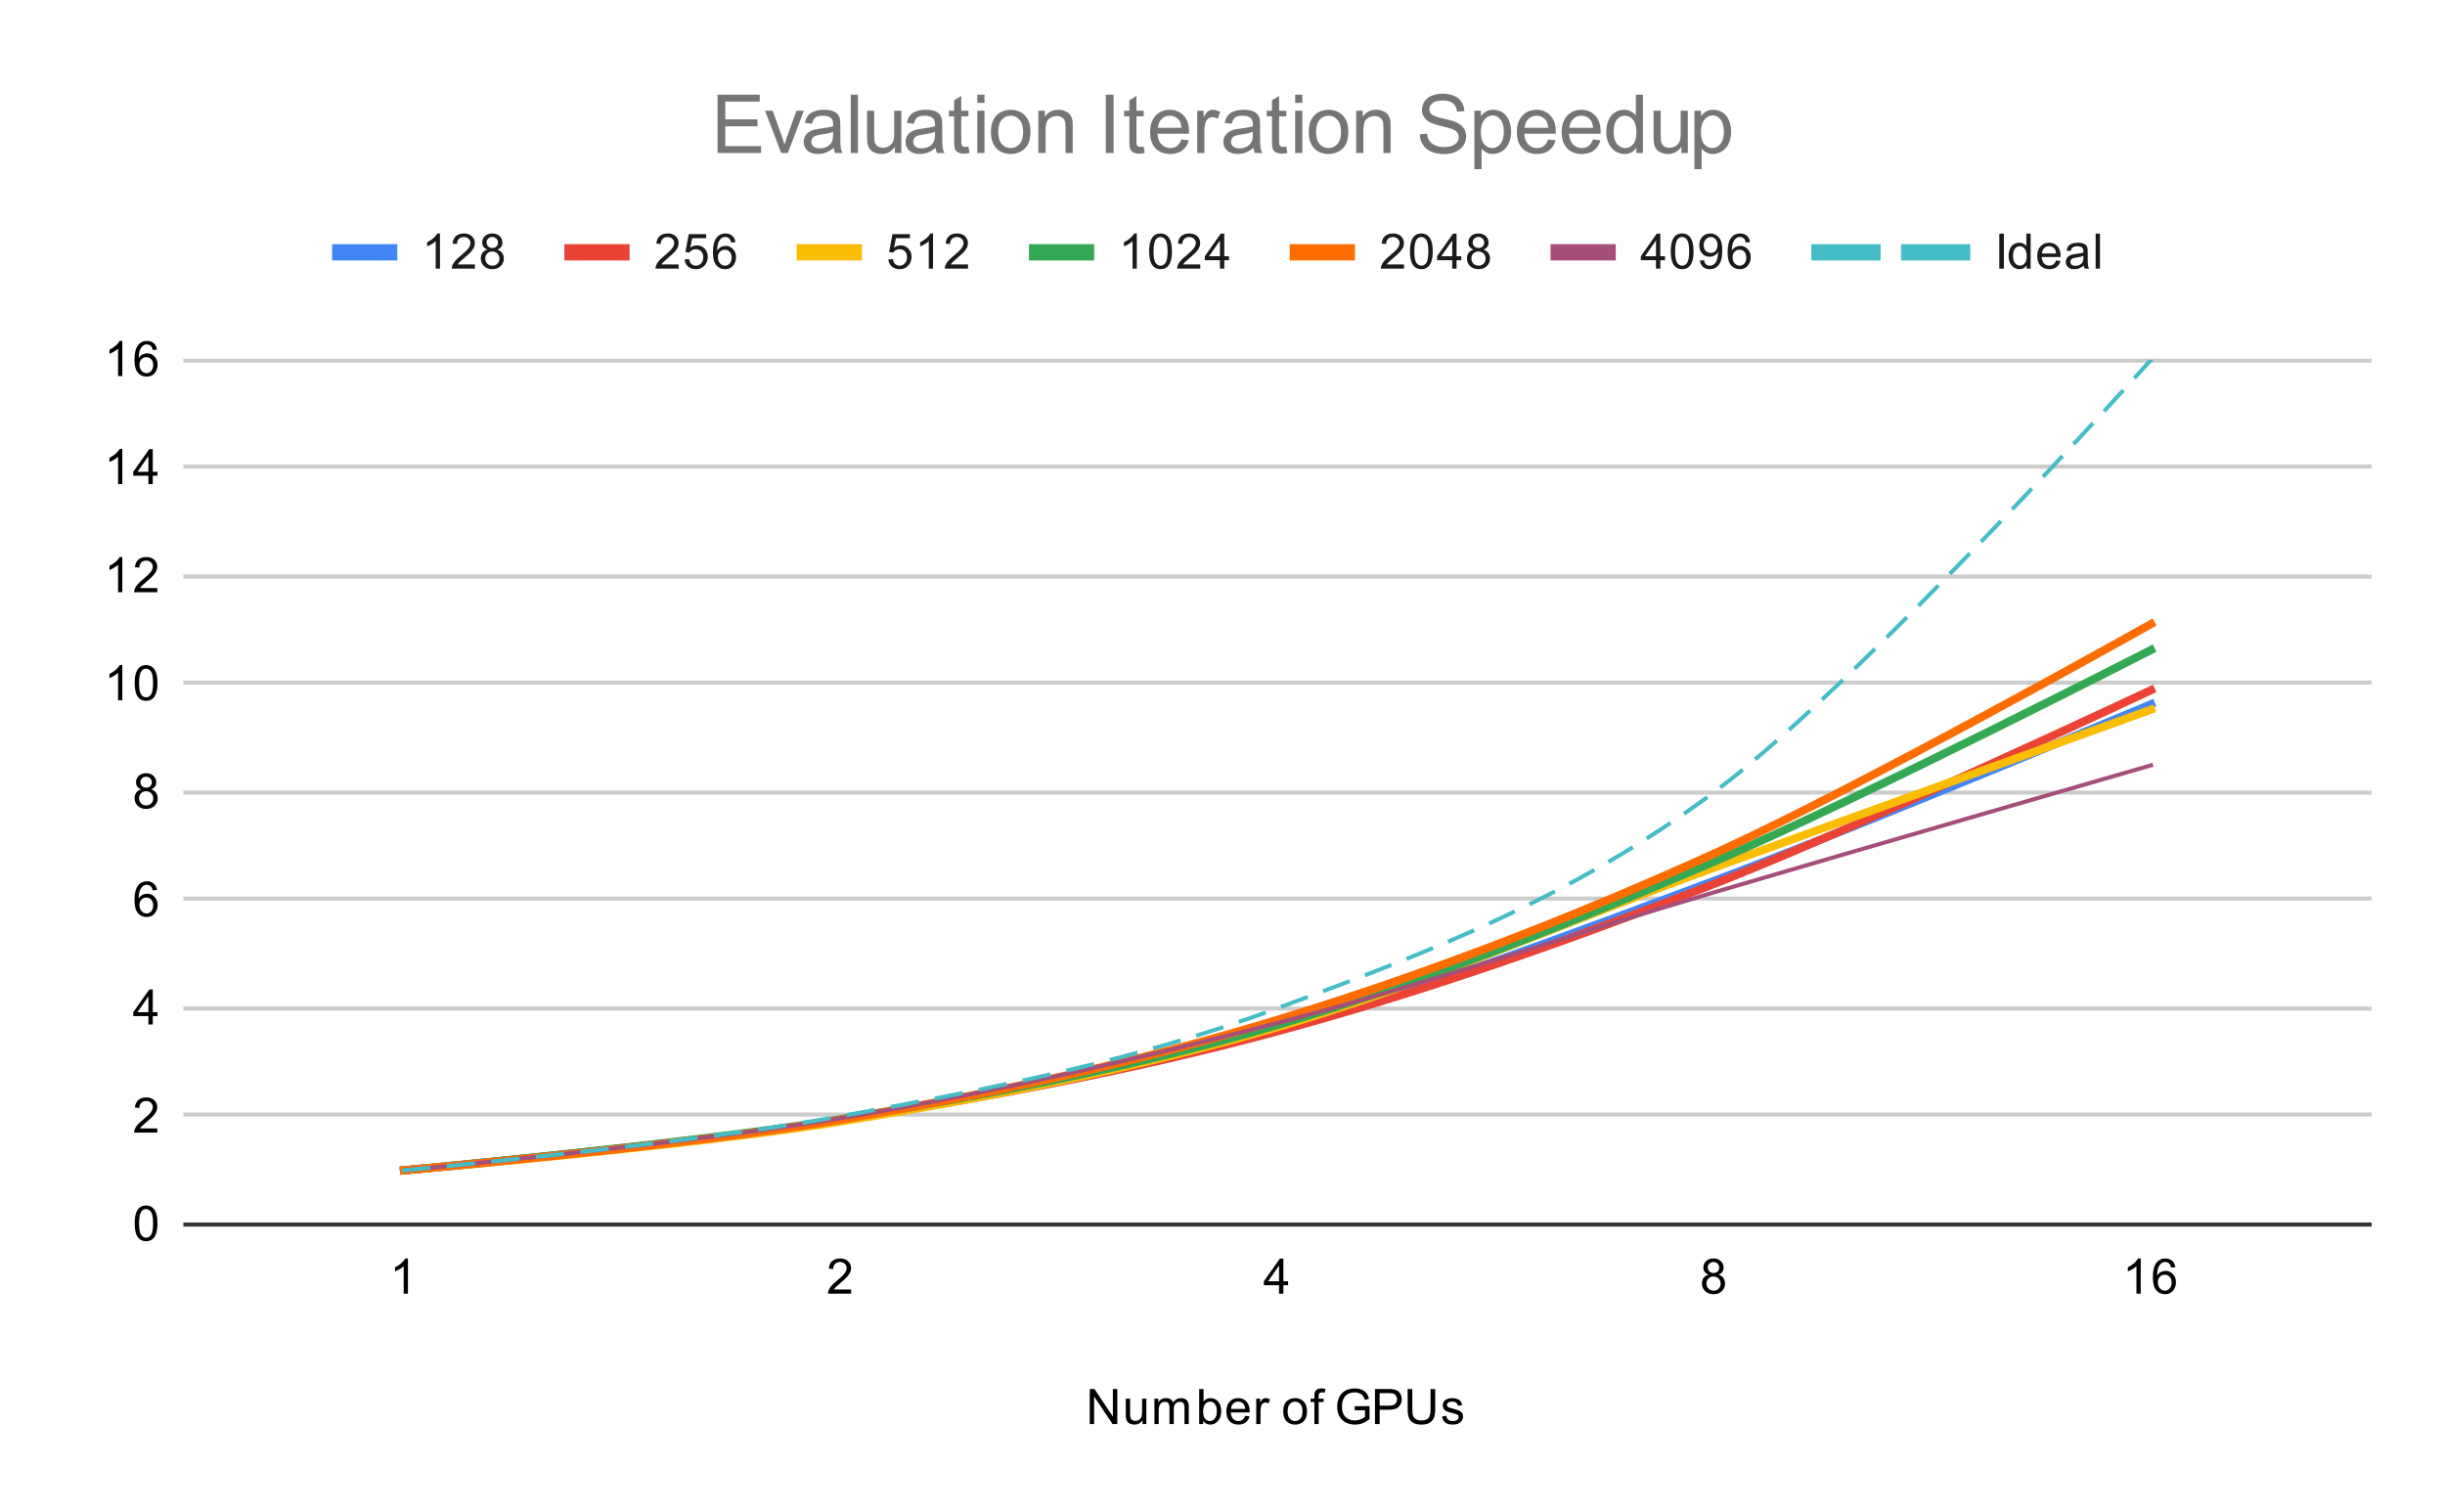 <svg version="1.1" viewBox="0.0 0.0 600.0 371.0" fill="none" stroke="none" stroke-linecap="square" stroke-miterlimit="10" width="600" height="371" xmlns:xlink="http://www.w3.org/1999/xlink" xmlns="http://www.w3.org/2000/svg"><path fill="#ffffff" d="M0 0L600.0 0L600.0 371.0L0 371.0L0 0Z" fill-rule="nonzero"/><path stroke="#333333" stroke-width="1.0" stroke-linecap="butt" d="M45.5 300.5L581.5 300.5" fill-rule="nonzero"/><path stroke="#cccccc" stroke-width="1.0" stroke-linecap="butt" d="M45.5 273.5L581.5 273.5" fill-rule="nonzero"/><path stroke="#cccccc" stroke-width="1.0" stroke-linecap="butt" d="M45.5 247.5L581.5 247.5" fill-rule="nonzero"/><path stroke="#cccccc" stroke-width="1.0" stroke-linecap="butt" d="M45.5 220.5L581.5 220.5" fill-rule="nonzero"/><path stroke="#cccccc" stroke-width="1.0" stroke-linecap="butt" d="M45.5 194.5L581.5 194.5" fill-rule="nonzero"/><path stroke="#cccccc" stroke-width="1.0" stroke-linecap="butt" d="M45.5 167.5L581.5 167.5" fill-rule="nonzero"/><path stroke="#cccccc" stroke-width="1.0" stroke-linecap="butt" d="M45.5 141.5L581.5 141.5" fill-rule="nonzero"/><path stroke="#cccccc" stroke-width="1.0" stroke-linecap="butt" d="M45.5 114.5L581.5 114.5" fill-rule="nonzero"/><path stroke="#cccccc" stroke-width="1.0" stroke-linecap="butt" d="M45.5 88.5L581.5 88.5" fill-rule="nonzero"/><clipPath id="id_0"><path d="M45.55 88.283L581.45 88.283L581.45 300.45L45.55 300.45L45.55 88.283Z" clip-rule="nonzero"/></clipPath><path stroke="#4285f4" stroke-width="2.0" stroke-linecap="butt" clip-path="url(#id_0)" d="M99.14 287.19C99.14 287.19 170.593 280.652 206.32 274.921C242.047 269.19 277.773 262.599 313.5 252.803C349.227 243.006 384.953 229.472 420.68 216.141C456.407 202.81 527.86 172.814 527.86 172.814" fill-rule="nonzero"/><path stroke="#ea4335" stroke-width="2.0" stroke-linecap="butt" clip-path="url(#id_0)" d="M99.14 287.19C99.14 287.19 170.593 280.669 206.32 274.983C242.047 269.297 277.773 262.753 313.5 253.072C349.227 243.39 384.953 230.847 420.68 216.895C456.407 202.942 527.86 169.357 527.86 169.357" fill-rule="nonzero"/><path stroke="#fbbc04" stroke-width="2.0" stroke-linecap="butt" clip-path="url(#id_0)" d="M99.14 287.19C99.14 287.19 170.593 281.062 206.32 275.21C242.047 269.358 277.773 262.46 313.5 252.076C349.227 241.692 384.953 225.896 420.68 212.907C456.407 199.917 527.86 174.14 527.86 174.14" fill-rule="nonzero"/><path stroke="#34a853" stroke-width="2.0" stroke-linecap="butt" clip-path="url(#id_0)" d="M99.14 287.19C99.14 287.19 170.593 280.589 206.32 274.644C242.047 268.7 277.773 262.058 313.5 251.521C349.227 240.984 384.953 226.762 420.68 211.424C456.407 196.086 527.86 159.493 527.86 159.493" fill-rule="nonzero"/><path stroke="#ff6d01" stroke-width="2.0" stroke-linecap="butt" clip-path="url(#id_0)" d="M99.14 287.19C99.14 287.19 170.593 280.934 206.32 274.779C242.047 268.623 277.773 261.143 313.5 250.255C349.227 239.368 384.953 225.64 420.68 209.453C456.407 193.267 527.86 153.136 527.86 153.136" fill-rule="nonzero"/><path stroke="#a64d79" stroke-width="1.0" stroke-linecap="butt" clip-path="url(#id_0)" d="M99.14 287.19C99.14 287.19 170.593 280.43 206.32 274.404C242.047 268.379 277.773 260.277 313.5 251.037C349.227 241.796 384.953 229.499 420.68 218.961C456.407 208.423 527.86 187.808 527.86 187.808" fill-rule="nonzero"/><path stroke="#46bdc6" stroke-width="1.0" stroke-linecap="butt" stroke-dasharray="6.0,5.0" clip-path="url(#id_0)" d="M99.14 287.19C99.14 287.19 170.593 280.559 206.32 273.929C242.047 267.299 277.773 260.669 313.5 247.408C349.227 234.148 384.953 220.887 420.68 194.367C456.407 167.846 527.86 88.283 527.86 88.283" fill-rule="nonzero"/><path fill="#000000" fill-opacity="0.0" clip-path="url(#id_0)" d="M102.14 287.19C102.14 288.846 100.797 290.19 99.14 290.19C97.483 290.19 96.14 288.846 96.14 287.19C96.14 285.533 97.483 284.19 99.14 284.19C100.797 284.19 102.14 285.533 102.14 287.19Z" fill-rule="nonzero"/><path fill="#000000" fill-opacity="0.0" clip-path="url(#id_0)" d="M209.32 274.921C209.32 276.578 207.977 277.921 206.32 277.921C204.663 277.921 203.32 276.578 203.32 274.921C203.32 273.264 204.663 271.921 206.32 271.921C207.977 271.921 209.32 273.264 209.32 274.921Z" fill-rule="nonzero"/><path fill="#000000" fill-opacity="0.0" clip-path="url(#id_0)" d="M316.5 252.803C316.5 254.46 315.157 255.803 313.5 255.803C311.843 255.803 310.5 254.46 310.5 252.803C310.5 251.146 311.843 249.803 313.5 249.803C315.157 249.803 316.5 251.146 316.5 252.803Z" fill-rule="nonzero"/><path fill="#000000" fill-opacity="0.0" clip-path="url(#id_0)" d="M423.68 216.141C423.68 217.798 422.337 219.141 420.68 219.141C419.023 219.141 417.68 217.798 417.68 216.141C417.68 214.484 419.023 213.141 420.68 213.141C422.337 213.141 423.68 214.484 423.68 216.141Z" fill-rule="nonzero"/><path fill="#000000" fill-opacity="0.0" clip-path="url(#id_0)" d="M530.86 172.814C530.86 174.471 529.517 175.814 527.86 175.814C526.203 175.814 524.86 174.471 524.86 172.814C524.86 171.158 526.203 169.814 527.86 169.814C529.517 169.814 530.86 171.158 530.86 172.814Z" fill-rule="nonzero"/><path fill="#000000" fill-opacity="0.0" clip-path="url(#id_0)" d="M102.14 287.19C102.14 288.846 100.797 290.19 99.14 290.19C97.483 290.19 96.14 288.846 96.14 287.19C96.14 285.533 97.483 284.19 99.14 284.19C100.797 284.19 102.14 285.533 102.14 287.19Z" fill-rule="nonzero"/><path fill="#000000" fill-opacity="0.0" clip-path="url(#id_0)" d="M209.32 274.983C209.32 276.64 207.977 277.983 206.32 277.983C204.663 277.983 203.32 276.64 203.32 274.983C203.32 273.326 204.663 271.983 206.32 271.983C207.977 271.983 209.32 273.326 209.32 274.983Z" fill-rule="nonzero"/><path fill="#000000" fill-opacity="0.0" clip-path="url(#id_0)" d="M316.5 253.072C316.5 254.729 315.157 256.072 313.5 256.072C311.843 256.072 310.5 254.729 310.5 253.072C310.5 251.415 311.843 250.072 313.5 250.072C315.157 250.072 316.5 251.415 316.5 253.072Z" fill-rule="nonzero"/><path fill="#000000" fill-opacity="0.0" clip-path="url(#id_0)" d="M423.68 216.895C423.68 218.552 422.337 219.895 420.68 219.895C419.023 219.895 417.68 218.552 417.68 216.895C417.68 215.238 419.023 213.895 420.68 213.895C422.337 213.895 423.68 215.238 423.68 216.895Z" fill-rule="nonzero"/><path fill="#000000" fill-opacity="0.0" clip-path="url(#id_0)" d="M530.86 169.357C530.86 171.014 529.517 172.357 527.86 172.357C526.203 172.357 524.86 171.014 524.86 169.357C524.86 167.7 526.203 166.357 527.86 166.357C529.517 166.357 530.86 167.7 530.86 169.357Z" fill-rule="nonzero"/><path fill="#000000" fill-opacity="0.0" clip-path="url(#id_0)" d="M102.14 287.19C102.14 288.846 100.797 290.19 99.14 290.19C97.483 290.19 96.14 288.846 96.14 287.19C96.14 285.533 97.483 284.19 99.14 284.19C100.797 284.19 102.14 285.533 102.14 287.19Z" fill-rule="nonzero"/><path fill="#000000" fill-opacity="0.0" clip-path="url(#id_0)" d="M209.32 275.21C209.32 276.867 207.977 278.21 206.32 278.21C204.663 278.21 203.32 276.867 203.32 275.21C203.32 273.553 204.663 272.21 206.32 272.21C207.977 272.21 209.32 273.553 209.32 275.21Z" fill-rule="nonzero"/><path fill="#000000" fill-opacity="0.0" clip-path="url(#id_0)" d="M316.5 252.076C316.5 253.733 315.157 255.076 313.5 255.076C311.843 255.076 310.5 253.733 310.5 252.076C310.5 250.419 311.843 249.076 313.5 249.076C315.157 249.076 316.5 250.419 316.5 252.076Z" fill-rule="nonzero"/><path fill="#000000" fill-opacity="0.0" clip-path="url(#id_0)" d="M423.68 212.907C423.68 214.563 422.337 215.907 420.68 215.907C419.023 215.907 417.68 214.563 417.68 212.907C417.68 211.25 419.023 209.907 420.68 209.907C422.337 209.907 423.68 211.25 423.68 212.907Z" fill-rule="nonzero"/><path fill="#000000" fill-opacity="0.0" clip-path="url(#id_0)" d="M530.86 174.14C530.86 175.797 529.517 177.14 527.86 177.14C526.203 177.14 524.86 175.797 524.86 174.14C524.86 172.483 526.203 171.14 527.86 171.14C529.517 171.14 530.86 172.483 530.86 174.14Z" fill-rule="nonzero"/><path fill="#000000" fill-opacity="0.0" clip-path="url(#id_0)" d="M102.14 287.19C102.14 288.846 100.797 290.19 99.14 290.19C97.483 290.19 96.14 288.846 96.14 287.19C96.14 285.533 97.483 284.19 99.14 284.19C100.797 284.19 102.14 285.533 102.14 287.19Z" fill-rule="nonzero"/><path fill="#000000" fill-opacity="0.0" clip-path="url(#id_0)" d="M209.32 274.644C209.32 276.301 207.977 277.644 206.32 277.644C204.663 277.644 203.32 276.301 203.32 274.644C203.32 272.987 204.663 271.644 206.32 271.644C207.977 271.644 209.32 272.987 209.32 274.644Z" fill-rule="nonzero"/><path fill="#000000" fill-opacity="0.0" clip-path="url(#id_0)" d="M316.5 251.521C316.5 253.178 315.157 254.521 313.5 254.521C311.843 254.521 310.5 253.178 310.5 251.521C310.5 249.864 311.843 248.521 313.5 248.521C315.157 248.521 316.5 249.864 316.5 251.521Z" fill-rule="nonzero"/><path fill="#000000" fill-opacity="0.0" clip-path="url(#id_0)" d="M423.68 211.424C423.68 213.081 422.337 214.424 420.68 214.424C419.023 214.424 417.68 213.081 417.68 211.424C417.68 209.767 419.023 208.424 420.68 208.424C422.337 208.424 423.68 209.767 423.68 211.424Z" fill-rule="nonzero"/><path fill="#000000" fill-opacity="0.0" clip-path="url(#id_0)" d="M530.86 159.493C530.86 161.15 529.517 162.493 527.86 162.493C526.203 162.493 524.86 161.15 524.86 159.493C524.86 157.836 526.203 156.493 527.86 156.493C529.517 156.493 530.86 157.836 530.86 159.493Z" fill-rule="nonzero"/><path fill="#000000" fill-opacity="0.0" clip-path="url(#id_0)" d="M102.14 287.19C102.14 288.846 100.797 290.19 99.14 290.19C97.483 290.19 96.14 288.846 96.14 287.19C96.14 285.533 97.483 284.19 99.14 284.19C100.797 284.19 102.14 285.533 102.14 287.19Z" fill-rule="nonzero"/><path fill="#000000" fill-opacity="0.0" clip-path="url(#id_0)" d="M209.32 274.779C209.32 276.435 207.977 277.779 206.32 277.779C204.663 277.779 203.32 276.435 203.32 274.779C203.32 273.122 204.663 271.779 206.32 271.779C207.977 271.779 209.32 273.122 209.32 274.779Z" fill-rule="nonzero"/><path fill="#000000" fill-opacity="0.0" clip-path="url(#id_0)" d="M316.5 250.255C316.5 251.912 315.157 253.255 313.5 253.255C311.843 253.255 310.5 251.912 310.5 250.255C310.5 248.598 311.843 247.255 313.5 247.255C315.157 247.255 316.5 248.598 316.5 250.255Z" fill-rule="nonzero"/><path fill="#000000" fill-opacity="0.0" clip-path="url(#id_0)" d="M423.68 209.453C423.68 211.11 422.337 212.453 420.68 212.453C419.023 212.453 417.68 211.11 417.68 209.453C417.68 207.796 419.023 206.453 420.68 206.453C422.337 206.453 423.68 207.796 423.68 209.453Z" fill-rule="nonzero"/><path fill="#000000" fill-opacity="0.0" clip-path="url(#id_0)" d="M530.86 153.136C530.86 154.792 529.517 156.136 527.86 156.136C526.203 156.136 524.86 154.792 524.86 153.136C524.86 151.479 526.203 150.136 527.86 150.136C529.517 150.136 530.86 151.479 530.86 153.136Z" fill-rule="nonzero"/><path fill="#000000" fill-opacity="0.0" clip-path="url(#id_0)" d="M102.14 287.19C102.14 288.846 100.797 290.19 99.14 290.19C97.483 290.19 96.14 288.846 96.14 287.19C96.14 285.533 97.483 284.19 99.14 284.19C100.797 284.19 102.14 285.533 102.14 287.19Z" fill-rule="nonzero"/><path fill="#000000" fill-opacity="0.0" clip-path="url(#id_0)" d="M209.32 274.404C209.32 276.061 207.977 277.404 206.32 277.404C204.663 277.404 203.32 276.061 203.32 274.404C203.32 272.747 204.663 271.404 206.32 271.404C207.977 271.404 209.32 272.747 209.32 274.404Z" fill-rule="nonzero"/><path fill="#000000" fill-opacity="0.0" clip-path="url(#id_0)" d="M316.5 251.037C316.5 252.694 315.157 254.037 313.5 254.037C311.843 254.037 310.5 252.694 310.5 251.037C310.5 249.38 311.843 248.037 313.5 248.037C315.157 248.037 316.5 249.38 316.5 251.037Z" fill-rule="nonzero"/><path fill="#000000" fill-opacity="0.0" clip-path="url(#id_0)" d="M423.68 218.961C423.68 220.618 422.337 221.961 420.68 221.961C419.023 221.961 417.68 220.618 417.68 218.961C417.68 217.304 419.023 215.961 420.68 215.961C422.337 215.961 423.68 217.304 423.68 218.961Z" fill-rule="nonzero"/><path fill="#000000" fill-opacity="0.0" clip-path="url(#id_0)" d="M530.86 187.808C530.86 189.465 529.517 190.808 527.86 190.808C526.203 190.808 524.86 189.465 524.86 187.808C524.86 186.152 526.203 184.808 527.86 184.808C529.517 184.808 530.86 186.152 530.86 187.808Z" fill-rule="nonzero"/><path fill="#000000" fill-opacity="0.0" clip-path="url(#id_0)" d="M102.14 287.19C102.14 288.846 100.797 290.19 99.14 290.19C97.483 290.19 96.14 288.846 96.14 287.19C96.14 285.533 97.483 284.19 99.14 284.19C100.797 284.19 102.14 285.533 102.14 287.19Z" fill-rule="nonzero"/><path fill="#000000" fill-opacity="0.0" clip-path="url(#id_0)" d="M209.32 273.929C209.32 275.586 207.977 276.929 206.32 276.929C204.663 276.929 203.32 275.586 203.32 273.929C203.32 272.272 204.663 270.929 206.32 270.929C207.977 270.929 209.32 272.272 209.32 273.929Z" fill-rule="nonzero"/><path fill="#000000" fill-opacity="0.0" clip-path="url(#id_0)" d="M316.5 247.408C316.5 249.065 315.157 250.408 313.5 250.408C311.843 250.408 310.5 249.065 310.5 247.408C310.5 245.751 311.843 244.408 313.5 244.408C315.157 244.408 316.5 245.751 316.5 247.408Z" fill-rule="nonzero"/><path fill="#000000" fill-opacity="0.0" clip-path="url(#id_0)" d="M423.68 194.367C423.68 196.024 422.337 197.367 420.68 197.367C419.023 197.367 417.68 196.024 417.68 194.367C417.68 192.71 419.023 191.367 420.68 191.367C422.337 191.367 423.68 192.71 423.68 194.367Z" fill-rule="nonzero"/><path fill="#000000" fill-opacity="0.0" clip-path="url(#id_0)" d="M530.86 88.283C530.86 89.94 529.517 91.283 527.86 91.283C526.203 91.283 524.86 89.94 524.86 88.283C524.86 86.626 526.203 85.283 527.86 85.283C529.517 85.283 530.86 86.626 530.86 88.283Z" fill-rule="nonzero"/><path fill="#000000" d="M267.422 349.45L267.422 340.856L268.578 340.856L273.094 347.606L273.094 340.856L274.188 340.856L274.188 349.45L273.016 349.45L268.5 342.7L268.5 349.45L267.422 349.45ZM280.375 349.45L280.375 348.528Q279.641 349.591 278.391 349.591Q277.844 349.591 277.359 349.387Q276.891 349.169 276.656 348.856Q276.422 348.528 276.328 348.059Q276.266 347.762 276.266 347.075L276.266 343.231L277.328 343.231L277.328 346.684Q277.328 347.497 277.391 347.794Q277.484 348.2 277.797 348.45Q278.125 348.684 278.609 348.684Q279.078 348.684 279.484 348.45Q279.906 348.2 280.078 347.778Q280.266 347.356 280.266 346.559L280.266 343.231L281.312 343.231L281.312 349.45L280.375 349.45ZM283.297 349.45L283.297 343.231L284.234 343.231L284.234 344.106Q284.531 343.637 285.016 343.372Q285.5 343.091 286.125 343.091Q286.812 343.091 287.25 343.372Q287.703 343.653 287.875 344.169Q288.625 343.091 289.797 343.091Q290.734 343.091 291.219 343.606Q291.719 344.106 291.719 345.184L291.719 349.45L290.672 349.45L290.672 345.528Q290.672 344.903 290.562 344.622Q290.469 344.341 290.203 344.169Q289.938 343.997 289.562 343.997Q288.906 343.997 288.469 344.434Q288.047 344.872 288.047 345.841L288.047 349.45L286.984 349.45L286.984 345.403Q286.984 344.7 286.719 344.356Q286.469 343.997 285.891 343.997Q285.438 343.997 285.062 344.231Q284.688 344.466 284.516 344.919Q284.344 345.372 284.344 346.216L284.344 349.45L283.297 349.45ZM295.266 349.45L294.281 349.45L294.281 340.856L295.344 340.856L295.344 343.919Q296.016 343.091 297.047 343.091Q297.625 343.091 298.125 343.325Q298.641 343.544 298.969 343.966Q299.312 344.387 299.5 344.981Q299.688 345.575 299.688 346.247Q299.688 347.841 298.891 348.716Q298.094 349.591 297.0 349.591Q295.891 349.591 295.266 348.669L295.266 349.45ZM295.25 346.294Q295.25 347.403 295.562 347.903Q296.062 348.716 296.906 348.716Q297.594 348.716 298.094 348.122Q298.609 347.528 298.609 346.325Q298.609 345.106 298.125 344.528Q297.641 343.95 296.953 343.95Q296.266 343.95 295.75 344.559Q295.25 345.153 295.25 346.294ZM305.547 347.45L306.641 347.575Q306.391 348.528 305.688 349.059Q304.984 349.591 303.906 349.591Q302.547 349.591 301.734 348.747Q300.938 347.903 300.938 346.387Q300.938 344.825 301.75 343.966Q302.562 343.091 303.844 343.091Q305.094 343.091 305.875 343.934Q306.672 344.778 306.672 346.325Q306.672 346.419 306.672 346.606L302.031 346.606Q302.094 347.637 302.609 348.184Q303.125 348.716 303.906 348.716Q304.484 348.716 304.891 348.419Q305.312 348.106 305.547 347.45ZM302.094 345.747L305.562 345.747Q305.5 344.95 305.172 344.559Q304.656 343.95 303.859 343.95Q303.125 343.95 302.625 344.434Q302.141 344.919 302.094 345.747ZM308.281 349.45L308.281 343.231L309.234 343.231L309.234 344.169Q309.594 343.512 309.891 343.309Q310.203 343.091 310.578 343.091Q311.109 343.091 311.656 343.419L311.297 344.403Q310.906 344.169 310.531 344.169Q310.172 344.169 309.891 344.387Q309.625 344.591 309.516 344.966Q309.328 345.528 309.328 346.184L309.328 349.45L308.281 349.45ZM314.906 346.341Q314.906 344.606 315.859 343.778Q316.656 343.091 317.812 343.091Q319.094 343.091 319.906 343.934Q320.734 344.762 320.734 346.247Q320.734 347.45 320.375 348.137Q320.016 348.825 319.312 349.216Q318.625 349.591 317.812 349.591Q316.516 349.591 315.703 348.762Q314.906 347.919 314.906 346.341ZM315.984 346.341Q315.984 347.528 316.5 348.122Q317.031 348.716 317.812 348.716Q318.609 348.716 319.125 348.122Q319.641 347.528 319.641 346.309Q319.641 345.153 319.109 344.559Q318.594 343.966 317.812 343.966Q317.031 343.966 316.5 344.559Q315.984 345.137 315.984 346.341ZM322.547 349.45L322.547 344.044L321.609 344.044L321.609 343.231L322.547 343.231L322.547 342.559Q322.547 341.934 322.656 341.637Q322.812 341.216 323.188 340.966Q323.578 340.716 324.266 340.716Q324.719 340.716 325.25 340.825L325.094 341.731Q324.766 341.684 324.469 341.684Q323.984 341.684 323.781 341.887Q323.594 342.091 323.594 342.653L323.594 343.231L324.812 343.231L324.812 344.044L323.594 344.044L323.594 349.45L322.547 349.45ZM332.453 346.075L332.453 345.075L336.078 345.059L336.078 348.247Q335.25 348.919 334.359 349.262Q333.469 349.591 332.531 349.591Q331.266 349.591 330.219 349.059Q329.188 348.512 328.656 347.497Q328.141 346.466 328.141 345.2Q328.141 343.934 328.656 342.856Q329.188 341.762 330.172 341.247Q331.156 340.716 332.438 340.716Q333.375 340.716 334.125 341.012Q334.875 341.309 335.297 341.856Q335.734 342.387 335.953 343.262L334.938 343.544Q334.734 342.887 334.438 342.512Q334.156 342.137 333.625 341.919Q333.094 341.684 332.453 341.684Q331.672 341.684 331.094 341.919Q330.531 342.153 330.172 342.544Q329.828 342.934 329.641 343.403Q329.312 344.2 329.312 345.122Q329.312 346.278 329.703 347.059Q330.109 347.825 330.859 348.2Q331.609 348.575 332.469 348.575Q333.203 348.575 333.906 348.294Q334.609 347.997 334.969 347.684L334.969 346.075L332.453 346.075ZM337.422 349.45L337.422 340.856L340.672 340.856Q341.516 340.856 341.969 340.934Q342.609 341.044 343.031 341.341Q343.469 341.637 343.719 342.169Q343.984 342.7 343.984 343.341Q343.984 344.434 343.281 345.2Q342.594 345.95 340.766 345.95L338.562 345.95L338.562 349.45L337.422 349.45ZM338.562 344.95L340.781 344.95Q341.891 344.95 342.344 344.544Q342.812 344.122 342.812 343.372Q342.812 342.841 342.531 342.466Q342.266 342.075 341.828 341.95Q341.531 341.872 340.766 341.872L338.562 341.872L338.562 344.95ZM351.062 340.856L352.203 340.856L352.203 345.825Q352.203 347.122 351.906 347.887Q351.609 348.637 350.844 349.122Q350.078 349.591 348.844 349.591Q347.641 349.591 346.859 349.184Q346.094 348.762 345.766 347.981Q345.438 347.184 345.438 345.825L345.438 340.856L346.578 340.856L346.578 345.809Q346.578 346.934 346.781 347.466Q347.0 347.997 347.5 348.294Q348.016 348.575 348.75 348.575Q350.0 348.575 350.531 348.012Q351.062 347.434 351.062 345.809L351.062 340.856ZM353.875 347.591L354.906 347.434Q355.0 348.059 355.391 348.387Q355.797 348.716 356.531 348.716Q357.25 348.716 357.594 348.434Q357.953 348.137 357.953 347.731Q357.953 347.372 357.641 347.169Q357.422 347.028 356.562 346.809Q355.406 346.512 354.953 346.309Q354.516 346.091 354.281 345.716Q354.047 345.341 354.047 344.872Q354.047 344.466 354.234 344.106Q354.422 343.747 354.75 343.512Q355.0 343.341 355.422 343.216Q355.844 343.091 356.344 343.091Q357.062 343.091 357.609 343.309Q358.172 343.512 358.438 343.872Q358.703 344.231 358.797 344.825L357.766 344.966Q357.703 344.497 357.359 344.231Q357.031 343.95 356.406 343.95Q355.688 343.95 355.375 344.2Q355.062 344.434 355.062 344.762Q355.062 344.966 355.188 345.122Q355.328 345.294 355.594 345.403Q355.75 345.466 356.531 345.669Q357.656 345.981 358.094 346.169Q358.531 346.356 358.781 346.716Q359.031 347.075 359.031 347.622Q359.031 348.153 358.719 348.622Q358.422 349.075 357.844 349.341Q357.266 349.591 356.531 349.591Q355.312 349.591 354.672 349.091Q354.047 348.575 353.875 347.591Z" fill-rule="nonzero"/><path fill="#000000" d="M33.05 300.216Q33.05 298.684 33.362 297.762Q33.675 296.825 34.284 296.325Q34.909 295.825 35.847 295.825Q36.534 295.825 37.05 296.106Q37.581 296.387 37.925 296.919Q38.269 297.434 38.456 298.184Q38.644 298.934 38.644 300.216Q38.644 301.731 38.331 302.653Q38.034 303.575 37.409 304.091Q36.8 304.591 35.847 304.591Q34.612 304.591 33.894 303.7Q33.05 302.637 33.05 300.216ZM34.128 300.216Q34.128 302.325 34.628 303.028Q35.128 303.731 35.847 303.731Q36.581 303.731 37.066 303.028Q37.566 302.325 37.566 300.216Q37.566 298.091 37.066 297.403Q36.581 296.7 35.831 296.7Q35.112 296.7 34.675 297.309Q34.128 298.091 34.128 300.216Z" fill-rule="nonzero"/><path fill="#000000" d="M38.597 276.914L38.597 277.929L32.909 277.929Q32.909 277.554 33.034 277.195Q33.253 276.617 33.722 276.054Q34.206 275.492 35.112 274.757Q36.519 273.601 37.003 272.929Q37.503 272.257 37.503 271.664Q37.503 271.039 37.05 270.617Q36.597 270.179 35.878 270.179Q35.112 270.179 34.659 270.632Q34.206 271.085 34.191 271.898L33.112 271.789Q33.222 270.57 33.941 269.945Q34.675 269.304 35.909 269.304Q37.144 269.304 37.862 269.992Q38.581 270.679 38.581 271.695Q38.581 272.21 38.362 272.71Q38.159 273.195 37.659 273.757Q37.175 274.304 36.05 275.257Q35.097 276.054 34.816 276.351Q34.55 276.632 34.378 276.914L38.597 276.914Z" fill-rule="nonzero"/><path fill="#000000" d="M36.425 251.408L36.425 249.346L32.706 249.346L32.706 248.377L36.628 242.815L37.487 242.815L37.487 248.377L38.644 248.377L38.644 249.346L37.487 249.346L37.487 251.408L36.425 251.408ZM36.425 248.377L36.425 244.518L33.737 248.377L36.425 248.377Z" fill-rule="nonzero"/><path fill="#000000" d="M38.519 218.403L37.472 218.481Q37.331 217.856 37.081 217.575Q36.644 217.122 36.019 217.122Q35.519 217.122 35.128 217.403Q34.644 217.778 34.347 218.481Q34.066 219.169 34.05 220.45Q34.425 219.872 34.972 219.591Q35.534 219.309 36.144 219.309Q37.191 219.309 37.925 220.091Q38.675 220.872 38.675 222.091Q38.675 222.903 38.316 223.606Q37.972 224.294 37.362 224.669Q36.753 225.028 35.987 225.028Q34.659 225.028 33.831 224.059Q33.003 223.091 33.003 220.872Q33.003 218.372 33.925 217.247Q34.722 216.262 36.081 216.262Q37.097 216.262 37.737 216.841Q38.394 217.403 38.519 218.403ZM34.222 222.106Q34.222 222.653 34.441 223.153Q34.675 223.637 35.081 223.903Q35.503 224.169 35.972 224.169Q36.628 224.169 37.112 223.637Q37.597 223.091 37.597 222.169Q37.597 221.278 37.112 220.762Q36.644 220.247 35.925 220.247Q35.206 220.247 34.706 220.762Q34.222 221.278 34.222 222.106Z" fill-rule="nonzero"/><path fill="#000000" d="M34.675 193.71Q34.019 193.46 33.691 193.023Q33.378 192.57 33.378 191.96Q33.378 191.023 34.05 190.382Q34.737 189.742 35.847 189.742Q36.972 189.742 37.659 190.398Q38.347 191.054 38.347 191.992Q38.347 192.585 38.034 193.023Q37.722 193.46 37.081 193.71Q37.878 193.96 38.284 194.539Q38.691 195.117 38.691 195.914Q38.691 197.007 37.909 197.757Q37.144 198.507 35.862 198.507Q34.597 198.507 33.816 197.757Q33.034 197.007 33.034 195.882Q33.034 195.039 33.456 194.476Q33.894 193.914 34.675 193.71ZM34.456 191.914Q34.456 192.523 34.847 192.914Q35.253 193.304 35.878 193.304Q36.487 193.304 36.878 192.929Q37.269 192.539 37.269 191.976Q37.269 191.398 36.862 191.007Q36.456 190.601 35.862 190.601Q35.253 190.601 34.847 190.992Q34.456 191.382 34.456 191.914ZM34.128 195.882Q34.128 196.335 34.331 196.757Q34.55 197.179 34.972 197.414Q35.394 197.648 35.878 197.648Q36.628 197.648 37.112 197.164Q37.612 196.679 37.612 195.929Q37.612 195.164 37.112 194.664Q36.612 194.164 35.847 194.164Q35.097 194.164 34.612 194.664Q34.128 195.148 34.128 195.882Z" fill-rule="nonzero"/><path fill="#000000" d="M30.019 171.846L28.972 171.846L28.972 165.127Q28.581 165.486 27.956 165.861Q27.347 166.221 26.863 166.393L26.863 165.377Q27.738 164.955 28.394 164.377Q29.066 163.783 29.347 163.221L30.019 163.221L30.019 171.846ZM33.05 167.611Q33.05 166.08 33.362 165.158Q33.675 164.221 34.284 163.721Q34.909 163.221 35.847 163.221Q36.534 163.221 37.05 163.502Q37.581 163.783 37.925 164.315Q38.269 164.83 38.456 165.58Q38.644 166.33 38.644 167.611Q38.644 169.127 38.331 170.049Q38.034 170.971 37.409 171.486Q36.8 171.986 35.847 171.986Q34.612 171.986 33.894 171.096Q33.05 170.033 33.05 167.611ZM34.128 167.611Q34.128 169.721 34.628 170.424Q35.128 171.127 35.847 171.127Q36.581 171.127 37.066 170.424Q37.566 169.721 37.566 167.611Q37.566 165.486 37.066 164.799Q36.581 164.096 35.831 164.096Q35.112 164.096 34.675 164.705Q34.128 165.486 34.128 167.611Z" fill-rule="nonzero"/><path fill="#000000" d="M30.019 145.325L28.972 145.325L28.972 138.606Q28.581 138.966 27.956 139.341Q27.347 139.7 26.863 139.872L26.863 138.856Q27.738 138.434 28.394 137.856Q29.066 137.262 29.347 136.7L30.019 136.7L30.019 145.325ZM38.597 144.309L38.597 145.325L32.909 145.325Q32.909 144.95 33.034 144.591Q33.253 144.012 33.722 143.45Q34.206 142.887 35.112 142.153Q36.519 140.997 37.003 140.325Q37.503 139.653 37.503 139.059Q37.503 138.434 37.05 138.012Q36.597 137.575 35.878 137.575Q35.112 137.575 34.659 138.028Q34.206 138.481 34.191 139.294L33.112 139.184Q33.222 137.966 33.941 137.341Q34.675 136.7 35.909 136.7Q37.144 136.7 37.862 137.387Q38.581 138.075 38.581 139.091Q38.581 139.606 38.362 140.106Q38.159 140.591 37.659 141.153Q37.175 141.7 36.05 142.653Q35.097 143.45 34.816 143.747Q34.55 144.028 34.378 144.309L38.597 144.309Z" fill-rule="nonzero"/><path fill="#000000" d="M30.019 118.804L28.972 118.804L28.972 112.085Q28.581 112.445 27.956 112.82Q27.347 113.179 26.863 113.351L26.863 112.335Q27.738 111.914 28.394 111.335Q29.066 110.742 29.347 110.179L30.019 110.179L30.019 118.804ZM36.425 118.804L36.425 116.742L32.706 116.742L32.706 115.773L36.628 110.21L37.487 110.21L37.487 115.773L38.644 115.773L38.644 116.742L37.487 116.742L37.487 118.804L36.425 118.804ZM36.425 115.773L36.425 111.914L33.737 115.773L36.425 115.773Z" fill-rule="nonzero"/><path fill="#000000" d="M30.019 92.283L28.972 92.283L28.972 85.565Q28.581 85.924 27.956 86.299Q27.347 86.658 26.863 86.83L26.863 85.815Q27.738 85.393 28.394 84.815Q29.066 84.221 29.347 83.658L30.019 83.658L30.019 92.283ZM38.519 85.799L37.472 85.877Q37.331 85.252 37.081 84.971Q36.644 84.518 36.019 84.518Q35.519 84.518 35.128 84.799Q34.644 85.174 34.347 85.877Q34.066 86.565 34.05 87.846Q34.425 87.268 34.972 86.986Q35.534 86.705 36.144 86.705Q37.191 86.705 37.925 87.486Q38.675 88.268 38.675 89.486Q38.675 90.299 38.316 91.002Q37.972 91.69 37.362 92.065Q36.753 92.424 35.987 92.424Q34.659 92.424 33.831 91.455Q33.003 90.486 33.003 88.268Q33.003 85.768 33.925 84.643Q34.722 83.658 36.081 83.658Q37.097 83.658 37.737 84.236Q38.394 84.799 38.519 85.799ZM34.222 89.502Q34.222 90.049 34.441 90.549Q34.675 91.033 35.081 91.299Q35.503 91.565 35.972 91.565Q36.628 91.565 37.112 91.033Q37.597 90.486 37.597 89.565Q37.597 88.674 37.112 88.158Q36.644 87.643 35.925 87.643Q35.206 87.643 34.706 88.158Q34.222 88.674 34.222 89.502Z" fill-rule="nonzero"/><path fill="#000000" d="M100.109 317.45L99.062 317.45L99.062 310.731Q98.671 311.091 98.046 311.466Q97.437 311.825 96.953 311.997L96.953 310.981Q97.828 310.559 98.484 309.981Q99.156 309.387 99.437 308.825L100.109 308.825L100.109 317.45Z" fill-rule="nonzero"/><path fill="#000000" d="M208.867 316.434L208.867 317.45L203.179 317.45Q203.179 317.075 203.304 316.716Q203.523 316.137 203.992 315.575Q204.476 315.012 205.382 314.278Q206.789 313.122 207.273 312.45Q207.773 311.778 207.773 311.184Q207.773 310.559 207.32 310.137Q206.867 309.7 206.148 309.7Q205.382 309.7 204.929 310.153Q204.476 310.606 204.461 311.419L203.382 311.309Q203.492 310.091 204.211 309.466Q204.945 308.825 206.179 308.825Q207.414 308.825 208.132 309.512Q208.851 310.2 208.851 311.216Q208.851 311.731 208.632 312.231Q208.429 312.716 207.929 313.278Q207.445 313.825 206.32 314.778Q205.367 315.575 205.086 315.872Q204.82 316.153 204.648 316.434L208.867 316.434Z" fill-rule="nonzero"/><path fill="#000000" d="M313.875 317.45L313.875 315.387L310.156 315.387L310.156 314.419L314.078 308.856L314.938 308.856L314.938 314.419L316.094 314.419L316.094 315.387L314.938 315.387L314.938 317.45L313.875 317.45ZM313.875 314.419L313.875 310.559L311.188 314.419L313.875 314.419Z" fill-rule="nonzero"/><path fill="#000000" d="M419.305 312.794Q418.649 312.544 418.321 312.106Q418.008 311.653 418.008 311.044Q418.008 310.106 418.68 309.466Q419.368 308.825 420.477 308.825Q421.602 308.825 422.289 309.481Q422.977 310.137 422.977 311.075Q422.977 311.669 422.664 312.106Q422.352 312.544 421.711 312.794Q422.508 313.044 422.914 313.622Q423.321 314.2 423.321 314.997Q423.321 316.091 422.539 316.841Q421.774 317.591 420.493 317.591Q419.227 317.591 418.446 316.841Q417.664 316.091 417.664 314.966Q417.664 314.122 418.086 313.559Q418.524 312.997 419.305 312.794ZM419.086 310.997Q419.086 311.606 419.477 311.997Q419.883 312.387 420.508 312.387Q421.118 312.387 421.508 312.012Q421.899 311.622 421.899 311.059Q421.899 310.481 421.493 310.091Q421.086 309.684 420.493 309.684Q419.883 309.684 419.477 310.075Q419.086 310.466 419.086 310.997ZM418.758 314.966Q418.758 315.419 418.961 315.841Q419.18 316.262 419.602 316.497Q420.024 316.731 420.508 316.731Q421.258 316.731 421.743 316.247Q422.243 315.762 422.243 315.012Q422.243 314.247 421.743 313.747Q421.243 313.247 420.477 313.247Q419.727 313.247 419.243 313.747Q418.758 314.231 418.758 314.966Z" fill-rule="nonzero"/><path fill="#000000" d="M525.329 317.45L524.282 317.45L524.282 310.731Q523.891 311.091 523.266 311.466Q522.657 311.825 522.173 311.997L522.173 310.981Q523.048 310.559 523.704 309.981Q524.376 309.387 524.657 308.825L525.329 308.825L525.329 317.45ZM533.829 310.966L532.782 311.044Q532.641 310.419 532.391 310.137Q531.954 309.684 531.329 309.684Q530.829 309.684 530.438 309.966Q529.954 310.341 529.657 311.044Q529.376 311.731 529.36 313.012Q529.735 312.434 530.282 312.153Q530.844 311.872 531.454 311.872Q532.501 311.872 533.235 312.653Q533.985 313.434 533.985 314.653Q533.985 315.466 533.626 316.169Q533.282 316.856 532.673 317.231Q532.063 317.591 531.298 317.591Q529.969 317.591 529.141 316.622Q528.313 315.653 528.313 313.434Q528.313 310.934 529.235 309.809Q530.032 308.825 531.391 308.825Q532.407 308.825 533.048 309.403Q533.704 309.966 533.829 310.966ZM529.532 314.669Q529.532 315.216 529.751 315.716Q529.985 316.2 530.391 316.466Q530.813 316.731 531.282 316.731Q531.938 316.731 532.423 316.2Q532.907 315.653 532.907 314.731Q532.907 313.841 532.423 313.325Q531.954 312.809 531.235 312.809Q530.516 312.809 530.016 313.325Q529.532 313.841 529.532 314.669Z" fill-rule="nonzero"/><path stroke="#4285f4" stroke-width="4.0" stroke-linecap="butt" d="M83.5 61.917L95.5 61.917" fill-rule="nonzero"/><path fill="#1a1a1a" d="M107.969 65.917L106.922 65.917L106.922 59.198Q106.531 59.557 105.906 59.932Q105.297 60.292 104.812 60.464L104.812 59.448Q105.688 59.026 106.344 58.448Q107.016 57.854 107.297 57.292L107.969 57.292L107.969 65.917ZM116.547 64.901L116.547 65.917L110.859 65.917Q110.859 65.542 110.984 65.182Q111.203 64.604 111.672 64.042Q112.156 63.479 113.062 62.745Q114.469 61.589 114.953 60.917Q115.453 60.245 115.453 59.651Q115.453 59.026 115.0 58.604Q114.547 58.167 113.828 58.167Q113.062 58.167 112.609 58.62Q112.156 59.073 112.141 59.885L111.062 59.776Q111.172 58.557 111.891 57.932Q112.625 57.292 113.859 57.292Q115.094 57.292 115.812 57.979Q116.531 58.667 116.531 59.682Q116.531 60.198 116.312 60.698Q116.109 61.182 115.609 61.745Q115.125 62.292 114.0 63.245Q113.047 64.042 112.766 64.339Q112.5 64.62 112.328 64.901L116.547 64.901ZM119.625 61.26Q118.969 61.01 118.641 60.573Q118.328 60.12 118.328 59.51Q118.328 58.573 119.0 57.932Q119.688 57.292 120.797 57.292Q121.922 57.292 122.609 57.948Q123.297 58.604 123.297 59.542Q123.297 60.135 122.984 60.573Q122.672 61.01 122.031 61.26Q122.828 61.51 123.234 62.089Q123.641 62.667 123.641 63.464Q123.641 64.557 122.859 65.307Q122.094 66.057 120.812 66.057Q119.547 66.057 118.766 65.307Q117.984 64.557 117.984 63.432Q117.984 62.589 118.406 62.026Q118.844 61.464 119.625 61.26ZM119.406 59.464Q119.406 60.073 119.797 60.464Q120.203 60.854 120.828 60.854Q121.438 60.854 121.828 60.479Q122.219 60.089 122.219 59.526Q122.219 58.948 121.812 58.557Q121.406 58.151 120.812 58.151Q120.203 58.151 119.797 58.542Q119.406 58.932 119.406 59.464ZM119.078 63.432Q119.078 63.885 119.281 64.307Q119.5 64.729 119.922 64.964Q120.344 65.198 120.828 65.198Q121.578 65.198 122.062 64.714Q122.562 64.229 122.562 63.479Q122.562 62.714 122.062 62.214Q121.562 61.714 120.797 61.714Q120.047 61.714 119.562 62.214Q119.078 62.698 119.078 63.432Z" fill-rule="nonzero"/><path stroke="#ea4335" stroke-width="4.0" stroke-linecap="butt" d="M140.5 61.917L152.5 61.917" fill-rule="nonzero"/><path fill="#1a1a1a" d="M166.547 64.901L166.547 65.917L160.859 65.917Q160.859 65.542 160.984 65.182Q161.203 64.604 161.672 64.042Q162.156 63.479 163.062 62.745Q164.469 61.589 164.953 60.917Q165.453 60.245 165.453 59.651Q165.453 59.026 165.0 58.604Q164.547 58.167 163.828 58.167Q163.062 58.167 162.609 58.62Q162.156 59.073 162.141 59.885L161.062 59.776Q161.172 58.557 161.891 57.932Q162.625 57.292 163.859 57.292Q165.094 57.292 165.812 57.979Q166.531 58.667 166.531 59.682Q166.531 60.198 166.312 60.698Q166.109 61.182 165.609 61.745Q165.125 62.292 164.0 63.245Q163.047 64.042 162.766 64.339Q162.5 64.62 162.328 64.901L166.547 64.901ZM168.0 63.667L169.109 63.573Q169.234 64.385 169.672 64.792Q170.125 65.198 170.766 65.198Q171.516 65.198 172.047 64.62Q172.578 64.042 172.578 63.104Q172.578 62.198 172.062 61.682Q171.562 61.151 170.734 61.151Q170.234 61.151 169.812 61.385Q169.406 61.62 169.172 61.979L168.188 61.854L169.016 57.448L173.297 57.448L173.297 58.448L169.859 58.448L169.406 60.76Q170.172 60.214 171.016 60.214Q172.141 60.214 172.906 60.995Q173.688 61.776 173.688 63.01Q173.688 64.167 173.016 65.026Q172.188 66.057 170.766 66.057Q169.594 66.057 168.844 65.401Q168.109 64.745 168.0 63.667ZM180.469 59.432L179.422 59.51Q179.281 58.885 179.031 58.604Q178.594 58.151 177.969 58.151Q177.469 58.151 177.078 58.432Q176.594 58.807 176.297 59.51Q176.016 60.198 176.0 61.479Q176.375 60.901 176.922 60.62Q177.484 60.339 178.094 60.339Q179.141 60.339 179.875 61.12Q180.625 61.901 180.625 63.12Q180.625 63.932 180.266 64.635Q179.922 65.323 179.312 65.698Q178.703 66.057 177.938 66.057Q176.609 66.057 175.781 65.089Q174.953 64.12 174.953 61.901Q174.953 59.401 175.875 58.276Q176.672 57.292 178.031 57.292Q179.047 57.292 179.688 57.87Q180.344 58.432 180.469 59.432ZM176.172 63.135Q176.172 63.682 176.391 64.182Q176.625 64.667 177.031 64.932Q177.453 65.198 177.922 65.198Q178.578 65.198 179.062 64.667Q179.547 64.12 179.547 63.198Q179.547 62.307 179.062 61.792Q178.594 61.276 177.875 61.276Q177.156 61.276 176.656 61.792Q176.172 62.307 176.172 63.135Z" fill-rule="nonzero"/><path stroke="#fbbc04" stroke-width="4.0" stroke-linecap="butt" d="M197.5 61.917L209.5 61.917" fill-rule="nonzero"/><path fill="#1a1a1a" d="M218.0 63.667L219.109 63.573Q219.234 64.385 219.672 64.792Q220.125 65.198 220.766 65.198Q221.516 65.198 222.047 64.62Q222.578 64.042 222.578 63.104Q222.578 62.198 222.062 61.682Q221.562 61.151 220.734 61.151Q220.234 61.151 219.812 61.385Q219.406 61.62 219.172 61.979L218.188 61.854L219.016 57.448L223.297 57.448L223.297 58.448L219.859 58.448L219.406 60.76Q220.172 60.214 221.016 60.214Q222.141 60.214 222.906 60.995Q223.688 61.776 223.688 63.01Q223.688 64.167 223.016 65.026Q222.188 66.057 220.766 66.057Q219.594 66.057 218.844 65.401Q218.109 64.745 218.0 63.667ZM228.969 65.917L227.922 65.917L227.922 59.198Q227.531 59.557 226.906 59.932Q226.297 60.292 225.812 60.464L225.812 59.448Q226.688 59.026 227.344 58.448Q228.016 57.854 228.297 57.292L228.969 57.292L228.969 65.917ZM237.547 64.901L237.547 65.917L231.859 65.917Q231.859 65.542 231.984 65.182Q232.203 64.604 232.672 64.042Q233.156 63.479 234.062 62.745Q235.469 61.589 235.953 60.917Q236.453 60.245 236.453 59.651Q236.453 59.026 236.0 58.604Q235.547 58.167 234.828 58.167Q234.062 58.167 233.609 58.62Q233.156 59.073 233.141 59.885L232.062 59.776Q232.172 58.557 232.891 57.932Q233.625 57.292 234.859 57.292Q236.094 57.292 236.812 57.979Q237.531 58.667 237.531 59.682Q237.531 60.198 237.312 60.698Q237.109 61.182 236.609 61.745Q236.125 62.292 235.0 63.245Q234.047 64.042 233.766 64.339Q233.5 64.62 233.328 64.901L237.547 64.901Z" fill-rule="nonzero"/><path stroke="#34a853" stroke-width="4.0" stroke-linecap="butt" d="M254.5 61.917L266.5 61.917" fill-rule="nonzero"/><path fill="#1a1a1a" d="M278.969 65.917L277.922 65.917L277.922 59.198Q277.531 59.557 276.906 59.932Q276.297 60.292 275.812 60.464L275.812 59.448Q276.688 59.026 277.344 58.448Q278.016 57.854 278.297 57.292L278.969 57.292L278.969 65.917ZM282.0 61.682Q282.0 60.151 282.312 59.229Q282.625 58.292 283.234 57.792Q283.859 57.292 284.797 57.292Q285.484 57.292 286.0 57.573Q286.531 57.854 286.875 58.385Q287.219 58.901 287.406 59.651Q287.594 60.401 287.594 61.682Q287.594 63.198 287.281 64.12Q286.984 65.042 286.359 65.557Q285.75 66.057 284.797 66.057Q283.562 66.057 282.844 65.167Q282.0 64.104 282.0 61.682ZM283.078 61.682Q283.078 63.792 283.578 64.495Q284.078 65.198 284.797 65.198Q285.531 65.198 286.016 64.495Q286.516 63.792 286.516 61.682Q286.516 59.557 286.016 58.87Q285.531 58.167 284.781 58.167Q284.062 58.167 283.625 58.776Q283.078 59.557 283.078 61.682ZM294.547 64.901L294.547 65.917L288.859 65.917Q288.859 65.542 288.984 65.182Q289.203 64.604 289.672 64.042Q290.156 63.479 291.062 62.745Q292.469 61.589 292.953 60.917Q293.453 60.245 293.453 59.651Q293.453 59.026 293.0 58.604Q292.547 58.167 291.828 58.167Q291.062 58.167 290.609 58.62Q290.156 59.073 290.141 59.885L289.062 59.776Q289.172 58.557 289.891 57.932Q290.625 57.292 291.859 57.292Q293.094 57.292 293.812 57.979Q294.531 58.667 294.531 59.682Q294.531 60.198 294.312 60.698Q294.109 61.182 293.609 61.745Q293.125 62.292 292.0 63.245Q291.047 64.042 290.766 64.339Q290.5 64.62 290.328 64.901L294.547 64.901ZM299.375 65.917L299.375 63.854L295.656 63.854L295.656 62.885L299.578 57.323L300.438 57.323L300.438 62.885L301.594 62.885L301.594 63.854L300.438 63.854L300.438 65.917L299.375 65.917ZM299.375 62.885L299.375 59.026L296.688 62.885L299.375 62.885Z" fill-rule="nonzero"/><path stroke="#ff6d01" stroke-width="4.0" stroke-linecap="butt" d="M318.5 61.917L330.5 61.917" fill-rule="nonzero"/><path fill="#1a1a1a" d="M344.547 64.901L344.547 65.917L338.859 65.917Q338.859 65.542 338.984 65.182Q339.203 64.604 339.672 64.042Q340.156 63.479 341.062 62.745Q342.469 61.589 342.953 60.917Q343.453 60.245 343.453 59.651Q343.453 59.026 343.0 58.604Q342.547 58.167 341.828 58.167Q341.062 58.167 340.609 58.62Q340.156 59.073 340.141 59.885L339.062 59.776Q339.172 58.557 339.891 57.932Q340.625 57.292 341.859 57.292Q343.094 57.292 343.812 57.979Q344.531 58.667 344.531 59.682Q344.531 60.198 344.312 60.698Q344.109 61.182 343.609 61.745Q343.125 62.292 342.0 63.245Q341.047 64.042 340.766 64.339Q340.5 64.62 340.328 64.901L344.547 64.901ZM346.0 61.682Q346.0 60.151 346.312 59.229Q346.625 58.292 347.234 57.792Q347.859 57.292 348.797 57.292Q349.484 57.292 350.0 57.573Q350.531 57.854 350.875 58.385Q351.219 58.901 351.406 59.651Q351.594 60.401 351.594 61.682Q351.594 63.198 351.281 64.12Q350.984 65.042 350.359 65.557Q349.75 66.057 348.797 66.057Q347.562 66.057 346.844 65.167Q346.0 64.104 346.0 61.682ZM347.078 61.682Q347.078 63.792 347.578 64.495Q348.078 65.198 348.797 65.198Q349.531 65.198 350.016 64.495Q350.516 63.792 350.516 61.682Q350.516 59.557 350.016 58.87Q349.531 58.167 348.781 58.167Q348.062 58.167 347.625 58.776Q347.078 59.557 347.078 61.682ZM356.375 65.917L356.375 63.854L352.656 63.854L352.656 62.885L356.578 57.323L357.438 57.323L357.438 62.885L358.594 62.885L358.594 63.854L357.438 63.854L357.438 65.917L356.375 65.917ZM356.375 62.885L356.375 59.026L353.688 62.885L356.375 62.885ZM361.625 61.26Q360.969 61.01 360.641 60.573Q360.328 60.12 360.328 59.51Q360.328 58.573 361.0 57.932Q361.688 57.292 362.797 57.292Q363.922 57.292 364.609 57.948Q365.297 58.604 365.297 59.542Q365.297 60.135 364.984 60.573Q364.672 61.01 364.031 61.26Q364.828 61.51 365.234 62.089Q365.641 62.667 365.641 63.464Q365.641 64.557 364.859 65.307Q364.094 66.057 362.812 66.057Q361.547 66.057 360.766 65.307Q359.984 64.557 359.984 63.432Q359.984 62.589 360.406 62.026Q360.844 61.464 361.625 61.26ZM361.406 59.464Q361.406 60.073 361.797 60.464Q362.203 60.854 362.828 60.854Q363.438 60.854 363.828 60.479Q364.219 60.089 364.219 59.526Q364.219 58.948 363.812 58.557Q363.406 58.151 362.812 58.151Q362.203 58.151 361.797 58.542Q361.406 58.932 361.406 59.464ZM361.078 63.432Q361.078 63.885 361.281 64.307Q361.5 64.729 361.922 64.964Q362.344 65.198 362.828 65.198Q363.578 65.198 364.062 64.714Q364.562 64.229 364.562 63.479Q364.562 62.714 364.062 62.214Q363.562 61.714 362.797 61.714Q362.047 61.714 361.562 62.214Q361.078 62.698 361.078 63.432Z" fill-rule="nonzero"/><path stroke="#a64d79" stroke-width="4.0" stroke-linecap="butt" d="M382.5 61.917L394.5 61.917" fill-rule="nonzero"/><path fill="#1a1a1a" d="M406.375 65.917L406.375 63.854L402.656 63.854L402.656 62.885L406.578 57.323L407.438 57.323L407.438 62.885L408.594 62.885L408.594 63.854L407.438 63.854L407.438 65.917L406.375 65.917ZM406.375 62.885L406.375 59.026L403.688 62.885L406.375 62.885ZM410.0 61.682Q410.0 60.151 410.312 59.229Q410.625 58.292 411.234 57.792Q411.859 57.292 412.797 57.292Q413.484 57.292 414.0 57.573Q414.531 57.854 414.875 58.385Q415.219 58.901 415.406 59.651Q415.594 60.401 415.594 61.682Q415.594 63.198 415.281 64.12Q414.984 65.042 414.359 65.557Q413.75 66.057 412.797 66.057Q411.562 66.057 410.844 65.167Q410.0 64.104 410.0 61.682ZM411.078 61.682Q411.078 63.792 411.578 64.495Q412.078 65.198 412.797 65.198Q413.531 65.198 414.016 64.495Q414.516 63.792 414.516 61.682Q414.516 59.557 414.016 58.87Q413.531 58.167 412.781 58.167Q412.062 58.167 411.625 58.776Q411.078 59.557 411.078 61.682ZM417.156 63.932L418.172 63.839Q418.297 64.557 418.656 64.885Q419.031 65.198 419.594 65.198Q420.078 65.198 420.438 64.979Q420.812 64.745 421.047 64.385Q421.281 64.01 421.438 63.385Q421.594 62.745 421.594 62.089Q421.594 62.01 421.594 61.87Q421.281 62.37 420.734 62.698Q420.188 63.01 419.547 63.01Q418.469 63.01 417.734 62.245Q417.0 61.464 417.0 60.198Q417.0 58.885 417.766 58.089Q418.547 57.292 419.703 57.292Q420.531 57.292 421.219 57.745Q421.922 58.198 422.281 59.042Q422.641 59.87 422.641 61.448Q422.641 63.089 422.281 64.073Q421.938 65.042 421.219 65.557Q420.516 66.057 419.578 66.057Q418.562 66.057 417.922 65.51Q417.281 64.948 417.156 63.932ZM421.469 60.135Q421.469 59.229 420.984 58.698Q420.516 58.167 419.828 58.167Q419.125 58.167 418.594 58.745Q418.078 59.307 418.078 60.229Q418.078 61.042 418.578 61.557Q419.078 62.073 419.797 62.073Q420.531 62.073 421.0 61.557Q421.469 61.042 421.469 60.135ZM429.469 59.432L428.422 59.51Q428.281 58.885 428.031 58.604Q427.594 58.151 426.969 58.151Q426.469 58.151 426.078 58.432Q425.594 58.807 425.297 59.51Q425.016 60.198 425.0 61.479Q425.375 60.901 425.922 60.62Q426.484 60.339 427.094 60.339Q428.141 60.339 428.875 61.12Q429.625 61.901 429.625 63.12Q429.625 63.932 429.266 64.635Q428.922 65.323 428.312 65.698Q427.703 66.057 426.938 66.057Q425.609 66.057 424.781 65.089Q423.953 64.12 423.953 61.901Q423.953 59.401 424.875 58.276Q425.672 57.292 427.031 57.292Q428.047 57.292 428.688 57.87Q429.344 58.432 429.469 59.432ZM425.172 63.135Q425.172 63.682 425.391 64.182Q425.625 64.667 426.031 64.932Q426.453 65.198 426.922 65.198Q427.578 65.198 428.062 64.667Q428.547 64.12 428.547 63.198Q428.547 62.307 428.062 61.792Q427.594 61.276 426.875 61.276Q426.156 61.276 425.656 61.792Q425.172 62.307 425.172 63.135Z" fill-rule="nonzero"/><path stroke="#46bdc6" stroke-width="4.0" stroke-linecap="butt" stroke-dasharray="13.0,9.0" d="M446.5 61.917L481.5 61.917" fill-rule="nonzero"/><path fill="#1a1a1a" d="M490.625 65.917L490.625 57.323L491.75 57.323L491.75 65.917L490.625 65.917ZM497.328 65.917L497.328 65.135Q496.734 66.057 495.594 66.057Q494.844 66.057 494.219 65.651Q493.594 65.229 493.25 64.495Q492.906 63.76 492.906 62.807Q492.906 61.885 493.219 61.12Q493.531 60.354 494.156 59.964Q494.781 59.557 495.547 59.557Q496.109 59.557 496.547 59.792Q496.984 60.026 497.266 60.401L497.266 57.323L498.312 57.323L498.312 65.917L497.328 65.917ZM494.0 62.807Q494.0 64.01 494.5 64.604Q495.0 65.182 495.688 65.182Q496.375 65.182 496.859 64.62Q497.344 64.057 497.344 62.901Q497.344 61.62 496.844 61.026Q496.359 60.432 495.641 60.432Q494.938 60.432 494.469 61.01Q494.0 61.573 494.0 62.807ZM504.547 63.917L505.641 64.042Q505.391 64.995 504.688 65.526Q503.984 66.057 502.906 66.057Q501.547 66.057 500.734 65.214Q499.938 64.37 499.938 62.854Q499.938 61.292 500.75 60.432Q501.562 59.557 502.844 59.557Q504.094 59.557 504.875 60.401Q505.672 61.245 505.672 62.792Q505.672 62.885 505.672 63.073L501.031 63.073Q501.094 64.104 501.609 64.651Q502.125 65.182 502.906 65.182Q503.484 65.182 503.891 64.885Q504.312 64.573 504.547 63.917ZM501.094 62.214L504.562 62.214Q504.5 61.417 504.172 61.026Q503.656 60.417 502.859 60.417Q502.125 60.417 501.625 60.901Q501.141 61.385 501.094 62.214ZM511.359 65.151Q510.766 65.651 510.219 65.854Q509.688 66.057 509.062 66.057Q508.031 66.057 507.484 65.557Q506.938 65.057 506.938 64.276Q506.938 63.823 507.141 63.448Q507.344 63.057 507.688 62.839Q508.031 62.604 508.453 62.495Q508.75 62.401 509.391 62.323Q510.656 62.182 511.266 61.964Q511.266 61.745 511.266 61.698Q511.266 61.042 510.969 60.776Q510.562 60.432 509.766 60.432Q509.031 60.432 508.672 60.698Q508.312 60.948 508.141 61.604L507.109 61.464Q507.25 60.807 507.578 60.401Q507.906 59.995 508.516 59.776Q509.125 59.557 509.922 59.557Q510.719 59.557 511.219 59.745Q511.719 59.932 511.953 60.214Q512.188 60.495 512.281 60.932Q512.328 61.198 512.328 61.901L512.328 63.307Q512.328 64.776 512.391 65.167Q512.469 65.557 512.672 65.917L511.562 65.917Q511.406 65.589 511.359 65.151ZM511.266 62.792Q510.688 63.026 509.547 63.198Q508.891 63.292 508.625 63.417Q508.359 63.526 508.203 63.745Q508.062 63.964 508.062 64.245Q508.062 64.667 508.375 64.948Q508.703 65.229 509.312 65.229Q509.922 65.229 510.391 64.964Q510.875 64.698 511.094 64.229Q511.266 63.87 511.266 63.182L511.266 62.792ZM514.266 65.917L514.266 57.323L515.328 57.323L515.328 65.917L514.266 65.917Z" fill-rule="nonzero"/><path fill="#757575" d="M176.078 37.55L176.078 23.238L186.438 23.238L186.438 24.925L177.984 24.925L177.984 29.3L185.891 29.3L185.891 30.988L177.984 30.988L177.984 35.862L186.766 35.862L186.766 37.55L176.078 37.55ZM191.703 37.55L187.75 27.175L189.609 27.175L191.844 33.394Q192.203 34.394 192.5 35.472Q192.734 34.659 193.156 33.503L195.453 27.175L197.266 27.175L193.344 37.55L191.703 37.55ZM204.594 36.269Q203.609 37.097 202.703 37.441Q201.797 37.784 200.766 37.784Q199.062 37.784 198.141 36.956Q197.219 36.112 197.219 34.816Q197.219 34.05 197.562 33.425Q197.922 32.8 198.484 32.425Q199.047 32.034 199.75 31.831Q200.266 31.706 201.312 31.566Q203.438 31.316 204.438 30.972Q204.453 30.613 204.453 30.503Q204.453 29.441 203.953 28.988Q203.281 28.394 201.953 28.394Q200.703 28.394 200.109 28.831Q199.531 29.269 199.25 30.378L197.531 30.144Q197.766 29.034 198.297 28.363Q198.828 27.675 199.844 27.316Q200.859 26.941 202.203 26.941Q203.531 26.941 204.359 27.253Q205.188 27.566 205.578 28.05Q205.969 28.519 206.125 29.238Q206.219 29.691 206.219 30.863L206.219 33.206Q206.219 35.659 206.328 36.316Q206.438 36.956 206.781 37.55L204.938 37.55Q204.672 37.003 204.594 36.269ZM204.438 32.347Q203.484 32.737 201.562 33.003Q200.484 33.159 200.031 33.362Q199.594 33.55 199.344 33.925Q199.094 34.3 199.094 34.769Q199.094 35.472 199.625 35.941Q200.156 36.409 201.188 36.409Q202.203 36.409 202.984 35.972Q203.781 35.519 204.156 34.753Q204.438 34.144 204.438 32.987L204.438 32.347ZM208.781 37.55L208.781 23.238L210.531 23.238L210.531 37.55L208.781 37.55ZM219.609 37.55L219.609 36.019Q218.406 37.784 216.328 37.784Q215.406 37.784 214.609 37.441Q213.812 37.081 213.422 36.55Q213.047 36.019 212.891 35.237Q212.781 34.722 212.781 33.597L212.781 27.175L214.531 27.175L214.531 32.925Q214.531 34.3 214.641 34.784Q214.812 35.472 215.344 35.878Q215.891 36.269 216.672 36.269Q217.469 36.269 218.156 35.862Q218.859 35.456 219.141 34.769Q219.438 34.066 219.438 32.737L219.438 27.175L221.188 27.175L221.188 37.55L219.609 37.55ZM229.594 36.269Q228.609 37.097 227.703 37.441Q226.797 37.784 225.766 37.784Q224.062 37.784 223.141 36.956Q222.219 36.112 222.219 34.816Q222.219 34.05 222.562 33.425Q222.922 32.8 223.484 32.425Q224.047 32.034 224.75 31.831Q225.266 31.706 226.312 31.566Q228.438 31.316 229.438 30.972Q229.453 30.613 229.453 30.503Q229.453 29.441 228.953 28.988Q228.281 28.394 226.953 28.394Q225.703 28.394 225.109 28.831Q224.531 29.269 224.25 30.378L222.531 30.144Q222.766 29.034 223.297 28.363Q223.828 27.675 224.844 27.316Q225.859 26.941 227.203 26.941Q228.531 26.941 229.359 27.253Q230.188 27.566 230.578 28.05Q230.969 28.519 231.125 29.238Q231.219 29.691 231.219 30.863L231.219 33.206Q231.219 35.659 231.328 36.316Q231.438 36.956 231.781 37.55L229.938 37.55Q229.672 37.003 229.594 36.269ZM229.438 32.347Q228.484 32.737 226.562 33.003Q225.484 33.159 225.031 33.362Q224.594 33.55 224.344 33.925Q224.094 34.3 224.094 34.769Q224.094 35.472 224.625 35.941Q225.156 36.409 226.188 36.409Q227.203 36.409 227.984 35.972Q228.781 35.519 229.156 34.753Q229.438 34.144 229.438 32.987L229.438 32.347ZM237.656 35.972L237.906 37.534Q237.172 37.691 236.578 37.691Q235.625 37.691 235.094 37.394Q234.578 37.081 234.359 36.597Q234.141 36.097 234.141 34.519L234.141 28.55L232.859 28.55L232.859 27.175L234.141 27.175L234.141 24.613L235.891 23.55L235.891 27.175L237.656 27.175L237.656 28.55L235.891 28.55L235.891 34.612Q235.891 35.362 235.984 35.581Q236.078 35.784 236.281 35.925Q236.5 36.05 236.891 36.05Q237.172 36.05 237.656 35.972ZM239.828 25.253L239.828 23.238L241.594 23.238L241.594 25.253L239.828 25.253ZM239.828 37.55L239.828 27.175L241.594 27.175L241.594 37.55L239.828 37.55ZM243.172 32.362Q243.172 29.488 244.766 28.097Q246.109 26.941 248.031 26.941Q250.172 26.941 251.516 28.347Q252.875 29.753 252.875 32.222Q252.875 34.222 252.281 35.378Q251.688 36.519 250.531 37.159Q249.391 37.784 248.031 37.784Q245.844 37.784 244.5 36.394Q243.172 34.987 243.172 32.362ZM244.969 32.362Q244.969 34.362 245.828 35.347Q246.703 36.331 248.031 36.331Q249.344 36.331 250.203 35.347Q251.078 34.347 251.078 32.3Q251.078 30.378 250.203 29.394Q249.328 28.394 248.031 28.394Q246.703 28.394 245.828 29.394Q244.969 30.378 244.969 32.362ZM254.812 37.55L254.812 27.175L256.406 27.175L256.406 28.659Q257.547 26.941 259.703 26.941Q260.641 26.941 261.422 27.284Q262.219 27.613 262.609 28.159Q263.0 28.706 263.156 29.456Q263.25 29.956 263.25 31.175L263.25 37.55L261.484 37.55L261.484 31.238Q261.484 30.159 261.281 29.628Q261.078 29.097 260.547 28.784Q260.031 28.472 259.328 28.472Q258.203 28.472 257.391 29.191Q256.578 29.894 256.578 31.878L256.578 37.55L254.812 37.55ZM271.359 37.55L271.359 23.238L273.266 23.238L273.266 37.55L271.359 37.55ZM280.656 35.972L280.906 37.534Q280.172 37.691 279.578 37.691Q278.625 37.691 278.094 37.394Q277.578 37.081 277.359 36.597Q277.141 36.097 277.141 34.519L277.141 28.55L275.859 28.55L275.859 27.175L277.141 27.175L277.141 24.613L278.891 23.55L278.891 27.175L280.656 27.175L280.656 28.55L278.891 28.55L278.891 34.612Q278.891 35.362 278.984 35.581Q279.078 35.784 279.281 35.925Q279.5 36.05 279.891 36.05Q280.172 36.05 280.656 35.972ZM289.922 34.206L291.734 34.441Q291.312 36.019 290.141 36.909Q288.984 37.784 287.172 37.784Q284.906 37.784 283.562 36.394Q282.234 34.987 282.234 32.456Q282.234 29.831 283.578 28.394Q284.922 26.941 287.078 26.941Q289.156 26.941 290.469 28.363Q291.797 29.769 291.797 32.347Q291.797 32.503 291.781 32.816L284.047 32.816Q284.141 34.519 285.016 35.425Q285.891 36.331 287.188 36.331Q288.156 36.331 288.828 35.831Q289.516 35.316 289.922 34.206ZM284.141 31.363L289.938 31.363Q289.828 30.066 289.281 29.409Q288.438 28.394 287.094 28.394Q285.891 28.394 285.062 29.206Q284.234 30.003 284.141 31.363ZM293.797 37.55L293.797 27.175L295.375 27.175L295.375 28.753Q295.984 27.644 296.5 27.3Q297.016 26.941 297.625 26.941Q298.516 26.941 299.438 27.503L298.828 29.144Q298.188 28.753 297.547 28.753Q296.969 28.753 296.5 29.113Q296.047 29.456 295.844 30.066Q295.562 31.003 295.562 32.112L295.562 37.55L293.797 37.55ZM307.594 36.269Q306.609 37.097 305.703 37.441Q304.797 37.784 303.766 37.784Q302.062 37.784 301.141 36.956Q300.219 36.112 300.219 34.816Q300.219 34.05 300.562 33.425Q300.922 32.8 301.484 32.425Q302.047 32.034 302.75 31.831Q303.266 31.706 304.312 31.566Q306.438 31.316 307.438 30.972Q307.453 30.613 307.453 30.503Q307.453 29.441 306.953 28.988Q306.281 28.394 304.953 28.394Q303.703 28.394 303.109 28.831Q302.531 29.269 302.25 30.378L300.531 30.144Q300.766 29.034 301.297 28.363Q301.828 27.675 302.844 27.316Q303.859 26.941 305.203 26.941Q306.531 26.941 307.359 27.253Q308.188 27.566 308.578 28.05Q308.969 28.519 309.125 29.238Q309.219 29.691 309.219 30.863L309.219 33.206Q309.219 35.659 309.328 36.316Q309.438 36.956 309.781 37.55L307.938 37.55Q307.672 37.003 307.594 36.269ZM307.438 32.347Q306.484 32.737 304.562 33.003Q303.484 33.159 303.031 33.362Q302.594 33.55 302.344 33.925Q302.094 34.3 302.094 34.769Q302.094 35.472 302.625 35.941Q303.156 36.409 304.188 36.409Q305.203 36.409 305.984 35.972Q306.781 35.519 307.156 34.753Q307.438 34.144 307.438 32.987L307.438 32.347ZM315.656 35.972L315.906 37.534Q315.172 37.691 314.578 37.691Q313.625 37.691 313.094 37.394Q312.578 37.081 312.359 36.597Q312.141 36.097 312.141 34.519L312.141 28.55L310.859 28.55L310.859 27.175L312.141 27.175L312.141 24.613L313.891 23.55L313.891 27.175L315.656 27.175L315.656 28.55L313.891 28.55L313.891 34.612Q313.891 35.362 313.984 35.581Q314.078 35.784 314.281 35.925Q314.5 36.05 314.891 36.05Q315.172 36.05 315.656 35.972ZM317.828 25.253L317.828 23.238L319.594 23.238L319.594 25.253L317.828 25.253ZM317.828 37.55L317.828 27.175L319.594 27.175L319.594 37.55L317.828 37.55ZM321.172 32.362Q321.172 29.488 322.766 28.097Q324.109 26.941 326.031 26.941Q328.172 26.941 329.516 28.347Q330.875 29.753 330.875 32.222Q330.875 34.222 330.281 35.378Q329.688 36.519 328.531 37.159Q327.391 37.784 326.031 37.784Q323.844 37.784 322.5 36.394Q321.172 34.987 321.172 32.362ZM322.969 32.362Q322.969 34.362 323.828 35.347Q324.703 36.331 326.031 36.331Q327.344 36.331 328.203 35.347Q329.078 34.347 329.078 32.3Q329.078 30.378 328.203 29.394Q327.328 28.394 326.031 28.394Q324.703 28.394 323.828 29.394Q322.969 30.378 322.969 32.362ZM332.812 37.55L332.812 27.175L334.406 27.175L334.406 28.659Q335.547 26.941 337.703 26.941Q338.641 26.941 339.422 27.284Q340.219 27.613 340.609 28.159Q341.0 28.706 341.156 29.456Q341.25 29.956 341.25 31.175L341.25 37.55L339.484 37.55L339.484 31.238Q339.484 30.159 339.281 29.628Q339.078 29.097 338.547 28.784Q338.031 28.472 337.328 28.472Q336.203 28.472 335.391 29.191Q334.578 29.894 334.578 31.878L334.578 37.55L332.812 37.55ZM348.406 32.956L350.188 32.8Q350.312 33.862 350.766 34.55Q351.234 35.237 352.203 35.675Q353.188 36.097 354.422 36.097Q355.5 36.097 356.328 35.784Q357.156 35.456 357.562 34.894Q357.969 34.331 357.969 33.659Q357.969 32.987 357.578 32.487Q357.188 31.988 356.297 31.644Q355.719 31.409 353.734 30.941Q351.766 30.472 350.984 30.05Q349.953 29.519 349.453 28.722Q348.953 27.925 348.953 26.941Q348.953 25.847 349.562 24.909Q350.172 23.972 351.359 23.488Q352.547 22.988 353.984 22.988Q355.578 22.988 356.797 23.503Q358.016 24.019 358.656 25.019Q359.312 26.003 359.359 27.269L357.547 27.409Q357.406 26.05 356.562 25.363Q355.719 24.659 354.062 24.659Q352.344 24.659 351.547 25.3Q350.766 25.925 350.766 26.8Q350.766 27.581 351.328 28.081Q351.875 28.581 354.188 29.097Q356.5 29.613 357.359 30.003Q358.609 30.581 359.203 31.472Q359.797 32.347 359.797 33.503Q359.797 34.644 359.141 35.659Q358.484 36.675 357.25 37.237Q356.031 37.8 354.5 37.8Q352.562 37.8 351.25 37.237Q349.938 36.659 349.188 35.519Q348.438 34.378 348.406 32.956ZM361.812 41.519L361.812 27.175L363.422 27.175L363.422 28.519Q363.984 27.738 364.688 27.347Q365.406 26.941 366.422 26.941Q367.75 26.941 368.766 27.628Q369.781 28.316 370.297 29.566Q370.828 30.8 370.828 32.284Q370.828 33.878 370.25 35.159Q369.688 36.425 368.594 37.112Q367.5 37.784 366.297 37.784Q365.422 37.784 364.719 37.409Q364.031 37.034 363.578 36.472L363.578 41.519L361.812 41.519ZM363.406 32.425Q363.406 34.425 364.219 35.378Q365.031 36.331 366.188 36.331Q367.359 36.331 368.188 35.347Q369.031 34.362 369.031 32.269Q369.031 30.3 368.203 29.316Q367.391 28.316 366.266 28.316Q365.141 28.316 364.266 29.378Q363.406 30.425 363.406 32.425ZM379.922 34.206L381.734 34.441Q381.312 36.019 380.141 36.909Q378.984 37.784 377.172 37.784Q374.906 37.784 373.562 36.394Q372.234 34.987 372.234 32.456Q372.234 29.831 373.578 28.394Q374.922 26.941 377.078 26.941Q379.156 26.941 380.469 28.363Q381.797 29.769 381.797 32.347Q381.797 32.503 381.781 32.816L374.047 32.816Q374.141 34.519 375.016 35.425Q375.891 36.331 377.188 36.331Q378.156 36.331 378.828 35.831Q379.516 35.316 379.922 34.206ZM374.141 31.363L379.938 31.363Q379.828 30.066 379.281 29.409Q378.438 28.394 377.094 28.394Q375.891 28.394 375.062 29.206Q374.234 30.003 374.141 31.363ZM390.922 34.206L392.734 34.441Q392.312 36.019 391.141 36.909Q389.984 37.784 388.172 37.784Q385.906 37.784 384.562 36.394Q383.234 34.987 383.234 32.456Q383.234 29.831 384.578 28.394Q385.922 26.941 388.078 26.941Q390.156 26.941 391.469 28.363Q392.797 29.769 392.797 32.347Q392.797 32.503 392.781 32.816L385.047 32.816Q385.141 34.519 386.016 35.425Q386.891 36.331 388.188 36.331Q389.156 36.331 389.828 35.831Q390.516 35.316 390.922 34.206ZM385.141 31.363L390.938 31.363Q390.828 30.066 390.281 29.409Q389.438 28.394 388.094 28.394Q386.891 28.394 386.062 29.206Q385.234 30.003 385.141 31.363ZM401.547 37.55L401.547 36.237Q400.562 37.784 398.641 37.784Q397.406 37.784 396.359 37.097Q395.328 36.409 394.75 35.191Q394.188 33.972 394.188 32.378Q394.188 30.816 394.703 29.55Q395.219 28.284 396.25 27.613Q397.297 26.941 398.562 26.941Q399.5 26.941 400.234 27.347Q400.969 27.738 401.438 28.363L401.438 23.238L403.172 23.238L403.172 37.55L401.547 37.55ZM395.984 32.378Q395.984 34.362 396.828 35.347Q397.672 36.331 398.812 36.331Q399.969 36.331 400.766 35.394Q401.578 34.456 401.578 32.519Q401.578 30.394 400.75 29.394Q399.938 28.394 398.734 28.394Q397.562 28.394 396.766 29.363Q395.984 30.316 395.984 32.378ZM412.609 37.55L412.609 36.019Q411.406 37.784 409.328 37.784Q408.406 37.784 407.609 37.441Q406.812 37.081 406.422 36.55Q406.047 36.019 405.891 35.237Q405.781 34.722 405.781 33.597L405.781 27.175L407.531 27.175L407.531 32.925Q407.531 34.3 407.641 34.784Q407.812 35.472 408.344 35.878Q408.891 36.269 409.672 36.269Q410.469 36.269 411.156 35.862Q411.859 35.456 412.141 34.769Q412.438 34.066 412.438 32.737L412.438 27.175L414.188 27.175L414.188 37.55L412.609 37.55ZM415.812 41.519L415.812 27.175L417.422 27.175L417.422 28.519Q417.984 27.738 418.688 27.347Q419.406 26.941 420.422 26.941Q421.75 26.941 422.766 27.628Q423.781 28.316 424.297 29.566Q424.828 30.8 424.828 32.284Q424.828 33.878 424.25 35.159Q423.688 36.425 422.594 37.112Q421.5 37.784 420.297 37.784Q419.422 37.784 418.719 37.409Q418.031 37.034 417.578 36.472L417.578 41.519L415.812 41.519ZM417.406 32.425Q417.406 34.425 418.219 35.378Q419.031 36.331 420.188 36.331Q421.359 36.331 422.188 35.347Q423.031 34.362 423.031 32.269Q423.031 30.3 422.203 29.316Q421.391 28.316 420.266 28.316Q419.141 28.316 418.266 29.378Q417.406 30.425 417.406 32.425Z" fill-rule="nonzero"/></svg>